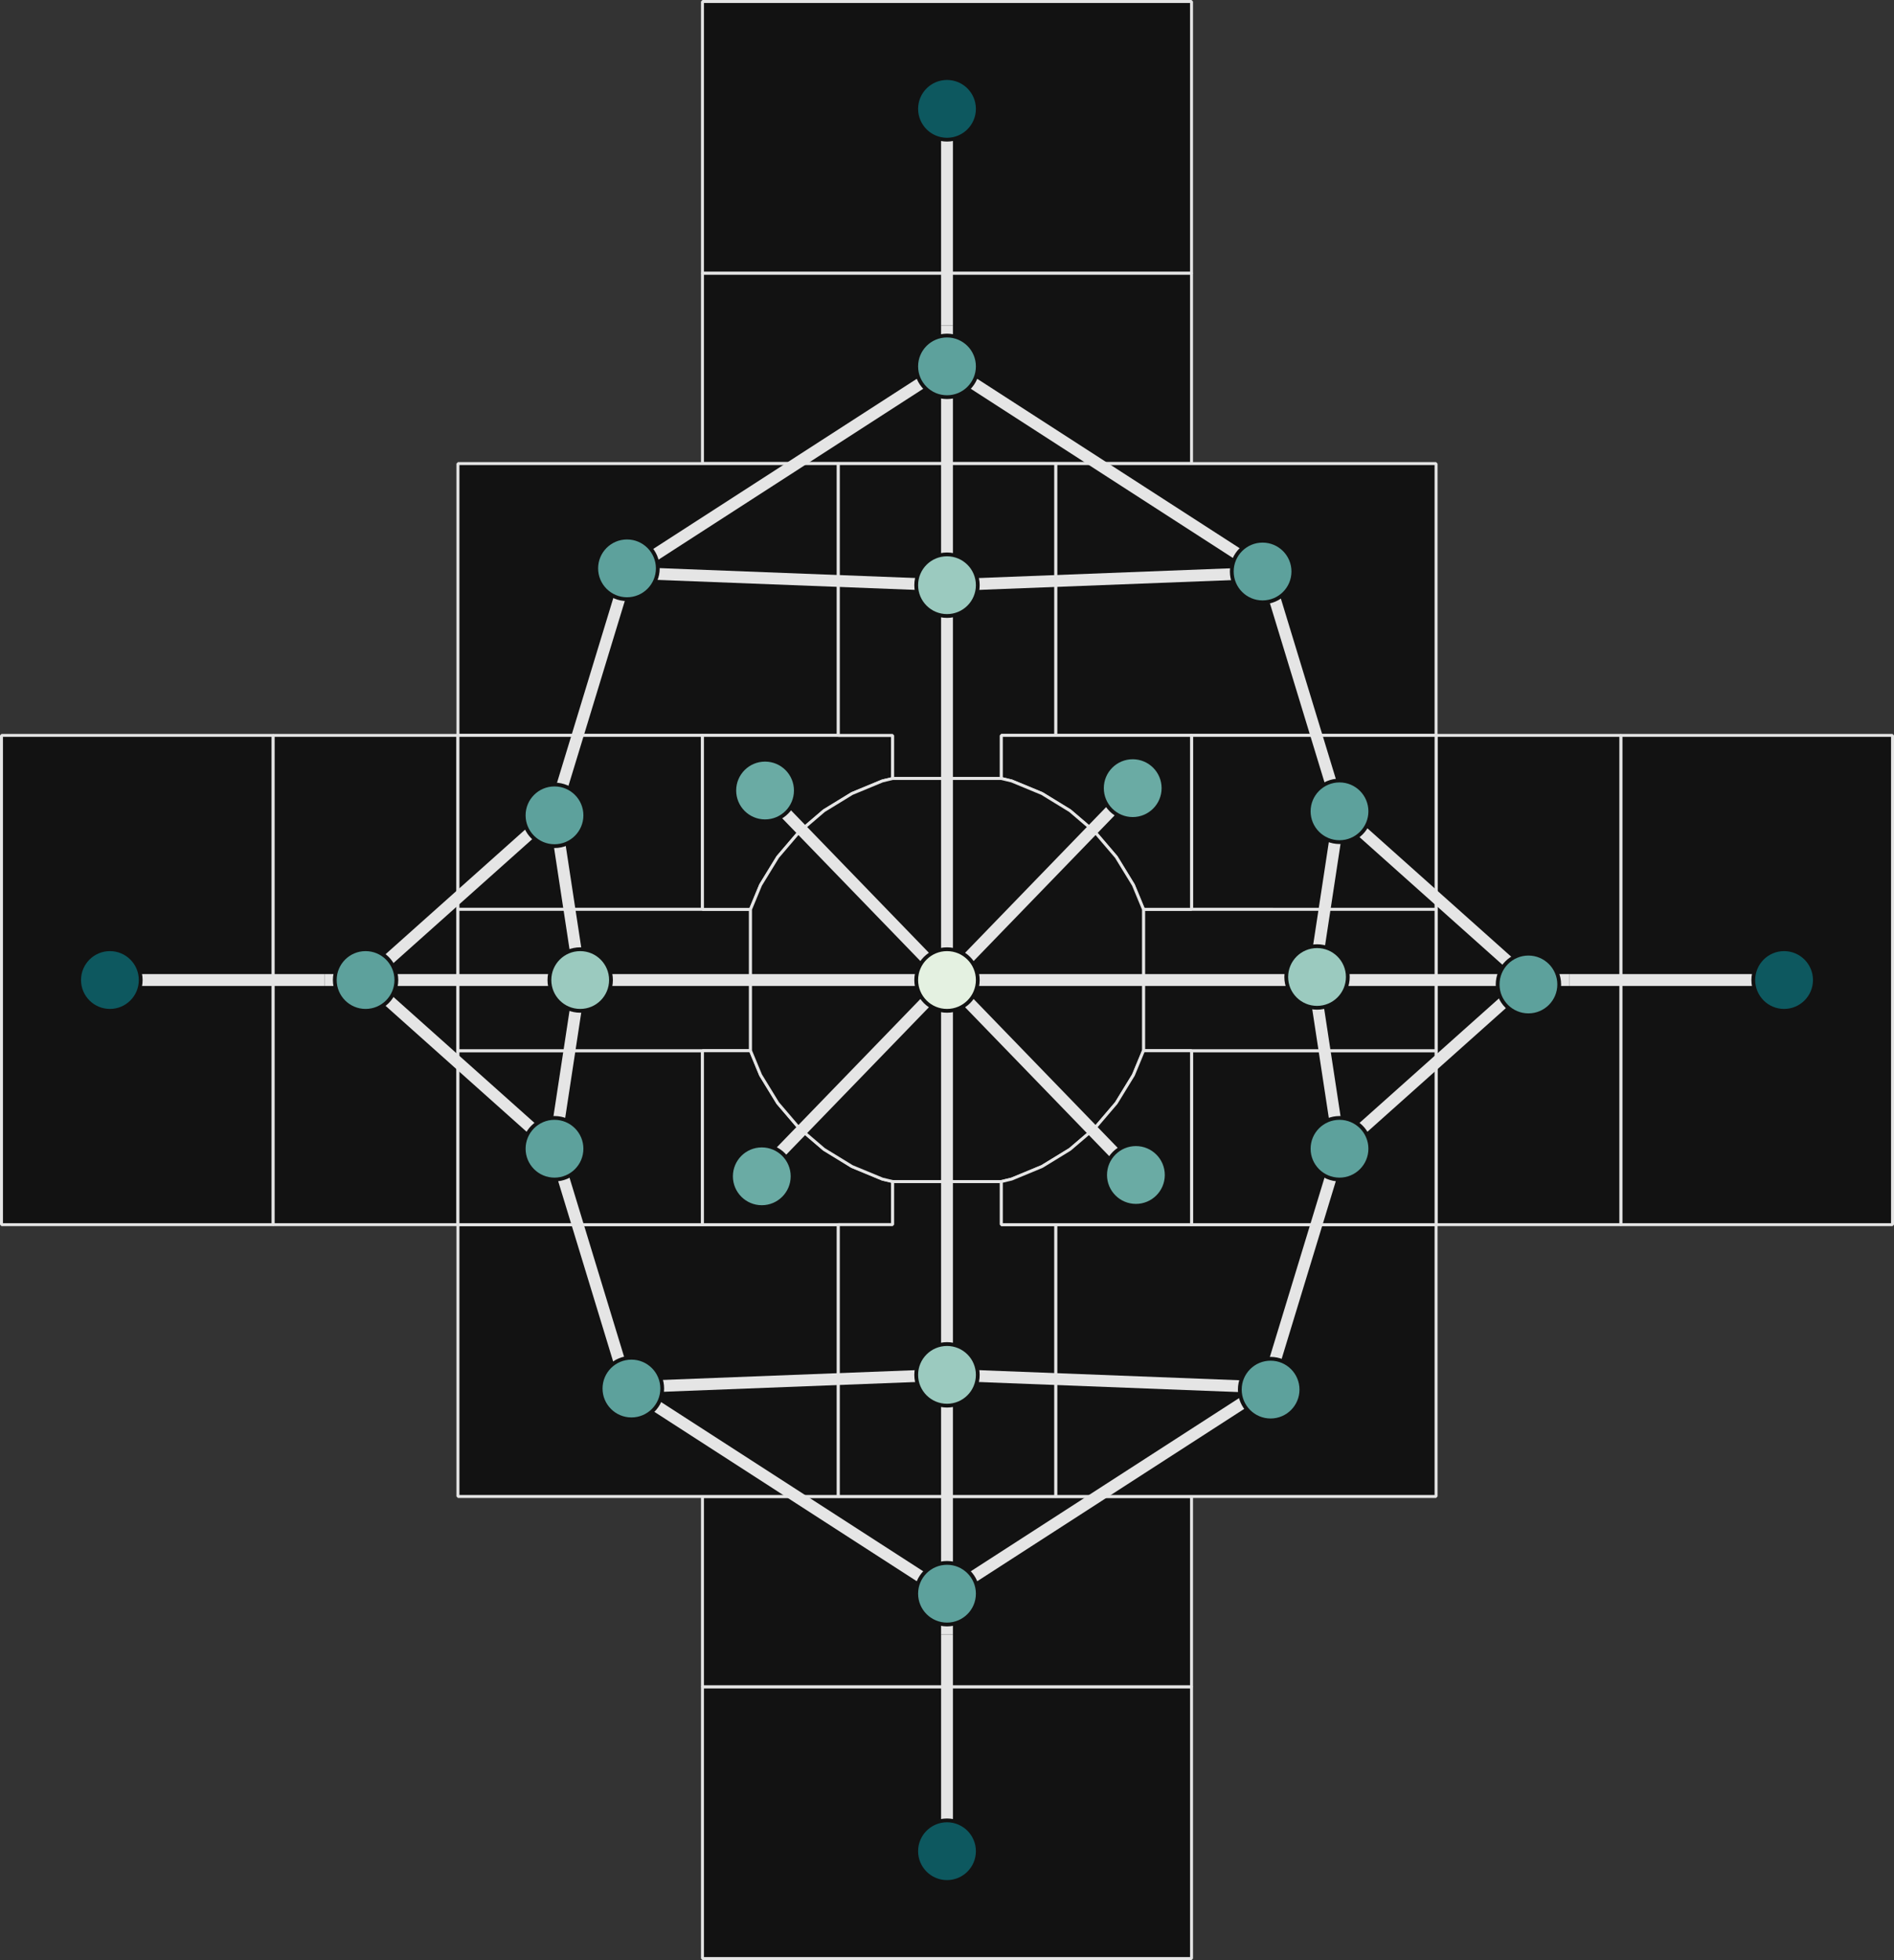 <?xml version="1.0" encoding="UTF-8" standalone="no"?>
<svg
   width="319.599mm"
   height="330.602mm"
   version="1.1"
   id="svg394"
   sodipodi:docname="arch_depth.svg"
   inkscape:version="1.3 (0e150ed6c4, 2023-07-21)"
   inkscape:export-filename="rotonda_depthmap.pdf"
   inkscape:export-xdpi="400"
   inkscape:export-ydpi="400"
   xml:space="preserve"
   xmlns:inkscape="http://www.inkscape.org/namespaces/inkscape"
   xmlns:sodipodi="http://sodipodi.sourceforge.net/DTD/sodipodi-0.dtd"
   xmlns="http://www.w3.org/2000/svg"
   xmlns:svg="http://www.w3.org/2000/svg"><rect width="100%" height="100%" fill="#333333" stroke="none"/><sodipodi:namedview
     id="namedview396"
     pagecolor="#121212"
     bordercolor="#666666"
     borderopacity="1.0"
     inkscape:showpageshadow="2"
     inkscape:pageopacity="0.0"
     inkscape:pagecheckerboard="0"
     inkscape:deskcolor="#d1d1d1"
     inkscape:document-units="mm"
     showgrid="false"
     inkscape:zoom="0.69447052"
     inkscape:cx="565.17878"
     inkscape:cy="616.29686"
     inkscape:window-width="1920"
     inkscape:window-height="1043"
     inkscape:window-x="0"
     inkscape:window-y="0"
     inkscape:window-maximized="1"
     inkscape:current-layer="g1"
     showguides="true" /><defs
     id="defs2"><g
       class="clips"
       id="g4413"><clipPath
         id="clipf40a49xyplot"
         class="plotclip"><rect
           width="1517"
           height="980"
           id="rect4401"
           x="0"
           y="0" /></clipPath><clipPath
         class="axesclip"
         id="clipf40a49x"><rect
           x="228"
           y="0"
           width="1517"
           height="1000"
           id="rect4404" /></clipPath><clipPath
         class="axesclip"
         id="clipf40a49y"><rect
           x="0"
           y="20"
           width="1900"
           height="980"
           id="rect4407" /></clipPath><clipPath
         class="axesclip"
         id="clipf40a49xy"><rect
           x="228"
           y="20"
           width="1517"
           height="980"
           id="rect4410" /></clipPath></g><g
       class="gradients"
       id="g4430"><linearGradient
         x1="0"
         x2="0"
         y1="1"
         y2="0"
         id="gf40a49-cb67cb53"><stop
           offset="0%"
           stop-color="rgb(228, 241, 225)"
           stop-opacity="1"
           id="stop4415" /><stop
           offset="16.667%"
           stop-color="rgb(180, 217, 204)"
           stop-opacity="1"
           id="stop4417" /><stop
           offset="33.333%"
           stop-color="rgb(137, 192, 182)"
           stop-opacity="1"
           id="stop4419" /><stop
           offset="50%"
           stop-color="rgb(99, 166, 160)"
           stop-opacity="1"
           id="stop4421" /><stop
           offset="66.667%"
           stop-color="rgb(68, 140, 138)"
           stop-opacity="1"
           id="stop4423" /><stop
           offset="83.333%"
           stop-color="rgb(40, 114, 116)"
           stop-opacity="1"
           id="stop4425" /><stop
           offset="100%"
           stop-color="rgb(13, 88, 95)"
           stop-opacity="1"
           id="stop4427" /></linearGradient></g><g
       class="patterns"
       id="g4432" /><g
       class="clips"
       id="g4535" /><clipPath
       id="legendf40a49"><rect
         width="125"
         height="58"
         x="0"
         y="0"
         id="rect4537" /></clipPath><g
       class="clips"
       id="g4808"><clipPath
         id="clipadd7bdxyplot"
         class="plotclip"><rect
           width="1517"
           height="980"
           id="rect4796"
           x="0"
           y="0" /></clipPath><clipPath
         class="axesclip"
         id="clipadd7bdx"><rect
           x="228"
           y="0"
           width="1517"
           height="1000"
           id="rect4799" /></clipPath><clipPath
         class="axesclip"
         id="clipadd7bdy"><rect
           x="0"
           y="20"
           width="1900"
           height="980"
           id="rect4802" /></clipPath><clipPath
         class="axesclip"
         id="clipadd7bdxy"><rect
           x="228"
           y="20"
           width="1517"
           height="980"
           id="rect4805" /></clipPath></g><g
       class="gradients"
       id="g4825"><linearGradient
         x1="-1744"
         x2="-1744"
         y1="120"
         y2="0"
         id="gadd7bd-cbd0987a"
         gradientTransform="scale(0.125,8)"
         gradientUnits="userSpaceOnUse"><stop
           offset="0%"
           stop-color="rgb(228, 241, 225)"
           stop-opacity="1"
           id="stop4810" /><stop
           offset="16.667%"
           stop-color="rgb(180, 217, 204)"
           stop-opacity="1"
           id="stop4812" /><stop
           offset="33.333%"
           stop-color="rgb(137, 192, 182)"
           stop-opacity="1"
           id="stop4814" /><stop
           offset="50%"
           stop-color="rgb(99, 166, 160)"
           stop-opacity="1"
           id="stop4816" /><stop
           offset="66.667%"
           stop-color="rgb(68, 140, 138)"
           stop-opacity="1"
           id="stop4818" /><stop
           offset="83.333%"
           stop-color="rgb(40, 114, 116)"
           stop-opacity="1"
           id="stop4820" /><stop
           offset="100%"
           stop-color="rgb(13, 88, 95)"
           stop-opacity="1"
           id="stop4822" /></linearGradient></g><g
       class="patterns"
       id="g4827" /><g
       class="clips"
       id="g4930" /><clipPath
       id="legendadd7bd"><rect
         width="125"
         height="58"
         x="0"
         y="0"
         id="rect4932" /></clipPath></defs><g
     id="g286"
     style="fill:#121212;fill-opacity:1;stroke:#e5e5e5;stroke-width:3.78;stroke-dasharray:none;stroke-opacity:1"
     transform="translate(-100.159,-101.173)"><g
       id="g2"
       style="fill:#121212;fill-opacity:1"><path
         id="polygon4"
         style="stroke-width:1.89;stroke-linejoin:bevel;stroke-dasharray:none;paint-order:markers fill stroke;fill:#121212;fill-opacity:1"
         d="m 860.08,1176.467 v 173.282 H 548.172 v -173.282 z" /><path
         id="polygon6"
         style="stroke-width:1.89;stroke-linejoin:bevel;stroke-dasharray:none;paint-order:markers fill stroke;fill:#121212;fill-opacity:1"
         d="M 860.08,275.4 H 548.172 V 102.118 h 311.908 z" /><path
         id="polygon8"
         style="stroke-width:1.89;stroke-linejoin:bevel;stroke-dasharray:none;paint-order:markers fill stroke;fill:#121212;fill-opacity:1"
         d="M 274.387,569.98 V 881.888 H 101.103 V 569.98 Z" /><path
         id="polygon10"
         style="stroke-width:1.89;stroke-linejoin:bevel;stroke-dasharray:none;paint-order:markers fill stroke;fill:#121212;fill-opacity:1"
         d="M 1307.148,569.98 V 881.888 H 1133.865 V 569.98 Z" /><path
         id="polygon20"
         style="stroke-width:1.89;stroke-linejoin:bevel;stroke-dasharray:none;paint-order:markers fill stroke;fill:#121212;fill-opacity:1"
         d="M 860.08,1176.467 H 548.172 V 1055.169 h 86.641 138.626 86.641 z" /><path
         id="polygon22"
         style="stroke-width:1.89;stroke-linejoin:bevel;stroke-dasharray:none;paint-order:markers fill stroke;fill:#121212;fill-opacity:1"
         d="M 773.439,396.699 H 634.813 548.172 V 275.4 h 311.908 v 121.298 z" /><path
         id="polygon24"
         style="stroke-width:1.89;stroke-linejoin:bevel;stroke-dasharray:none;paint-order:markers fill stroke;fill:#121212;fill-opacity:1"
         d="m 392.218,569.98 0.001,110.901 v 90.106 l -0.001,110.901 H 274.387 V 569.98 Z" /><path
         id="polygon26"
         style="stroke-width:1.89;stroke-linejoin:bevel;stroke-dasharray:none;paint-order:markers fill stroke;fill:#121212;fill-opacity:1"
         d="M 1016.032,680.881 V 569.98 h 117.832 V 881.888 H 1016.032 V 770.987 Z" /><path
         id="polygon28"
         style="stroke-width:1.89;stroke-linejoin:bevel;stroke-dasharray:none;paint-order:markers fill stroke;fill:#121212;fill-opacity:1"
         d="M 392.218,569.98 V 396.699 h 155.954 86.641 l -1.4e-4,173.281 -86.64,6.4e-4 z" /><path
         id="polygon30"
         style="stroke-width:1.89;stroke-linejoin:bevel;stroke-dasharray:none;paint-order:markers fill stroke;fill:#121212;fill-opacity:1"
         d="M 634.813,1055.17 H 548.172 392.218 V 881.888 h 155.954 86.641 z" /><path
         id="polygon32"
         style="stroke-width:1.89;stroke-linejoin:bevel;stroke-dasharray:none;paint-order:markers fill stroke;fill:#121212;fill-opacity:1"
         d="M 1016.034,881.888 V 1055.169 H 860.08 773.439 l -1.4e-4,-173.283 h 86.641 z" /><path
         id="polygon34"
         style="stroke-width:1.89;stroke-linejoin:bevel;stroke-dasharray:none;paint-order:markers fill stroke;fill:#121212;fill-opacity:1"
         d="m 1016.034,569.98 -155.954,6.4e-4 -86.64,-6.4e-4 -1.4e-4,-173.281 h 86.641 155.954 z" /><path
         id="polygon36"
         style="stroke-width:1.89;stroke-linejoin:bevel;stroke-dasharray:none;paint-order:markers fill stroke;fill:#121212;fill-opacity:1"
         d="m 392.218,881.888 0.001,-110.901 155.953,1.5e-4 v 110.9 z" /><path
         id="polygon38"
         style="stroke-width:1.89;stroke-linejoin:bevel;stroke-dasharray:none;paint-order:markers fill stroke;fill:#121212;fill-opacity:1"
         d="m 548.172,680.88 -155.953,1.4e-4 -10e-4,-110.901 155.954,6.4e-4 z" /><path
         id="polygon40"
         style="stroke-width:1.89;stroke-linejoin:bevel;stroke-dasharray:none;paint-order:markers fill stroke;fill:#121212;fill-opacity:1"
         d="M 1016.034,881.888 H 860.08 V 770.987 l 155.953,-1.5e-4 z" /><path
         id="polygon42"
         style="stroke-width:1.89;stroke-linejoin:bevel;stroke-dasharray:none;paint-order:markers fill stroke;fill:#121212;fill-opacity:1"
         d="m 860.08,680.88 -6.5e-4,-110.9 155.954,-6.4e-4 v 110.901 z" /><path
         id="polygon44"
         style="stroke-width:1.89;stroke-linejoin:bevel;stroke-dasharray:none;paint-order:markers fill stroke;fill:#121212;fill-opacity:1"
         d="m 578.812,680.881 v 90.106 l -30.64,1.5e-4 -155.953,-1.5e-4 v -90.106 l 155.953,-1.4e-4 z" /><path
         id="polygon46"
         style="stroke-width:1.89;stroke-linejoin:bevel;stroke-dasharray:none;paint-order:markers fill stroke;fill:#121212;fill-opacity:1"
         d="m 829.44,770.987 v -90.106 l 30.64,-1.4e-4 155.953,1.4e-4 v 90.106 l -155.953,1.5e-4 z" /><path
         id="polygon48"
         style="stroke-width:1.89;stroke-linejoin:bevel;stroke-dasharray:none;paint-order:markers fill stroke;fill:#121212;fill-opacity:1"
         d="m 625.699,617.989 -13.176,11.254 -2.745,2.344 -13.598,15.921 -10.94,17.852 -6.429,15.521 -30.64,-1.4e-4 6.5e-4,-110.9 86.64,-6.4e-4 h 34.657 v 27.479 l -6.575,1.579 -19.343,8.012 z" /><path
         id="polygon50"
         style="stroke-width:1.89;stroke-linejoin:bevel;stroke-dasharray:none;paint-order:markers fill stroke;fill:#121212;fill-opacity:1"
         d="m 596.181,804.361 13.598,15.921 2.745,2.344 13.176,11.254 17.852,10.94 19.343,8.012 6.575,1.578 v 27.479 H 634.813 548.172 V 770.987 l 30.64,-1.5e-4 6.429,15.522 z" /><path
         id="polygon52"
         style="stroke-width:1.89;stroke-linejoin:bevel;stroke-dasharray:none;paint-order:markers fill stroke;fill:#121212;fill-opacity:1"
         d="m 634.813,1055.17 1.5e-4,-173.283 h 34.657 v -27.479 h 69.313 v 27.479 h 34.657 l 1.4e-4,173.283 z" /><path
         id="polygon54"
         style="stroke-width:1.89;stroke-linejoin:bevel;stroke-dasharray:none;paint-order:markers fill stroke;fill:#121212;fill-opacity:1"
         d="m 634.813,396.699 h 138.626 l 1.4e-4,173.281 h -34.657 v 27.479 h -69.313 v -27.479 h -34.657 z" /><path
         id="polygon56"
         style="stroke-width:1.89;stroke-linejoin:bevel;stroke-dasharray:none;paint-order:markers fill stroke;fill:#121212;fill-opacity:1"
         d="m 798.473,631.587 -2.745,-2.344 -13.176,-11.254 -17.852,-10.939 -19.343,-8.012 -6.575,-1.579 v -27.479 h 34.657 l 86.64,6.4e-4 6.5e-4,110.9 -30.64,1.4e-4 -6.429,-15.521 -10.94,-17.852 z" /><path
         id="polygon58"
         style="stroke-width:1.89;stroke-linejoin:bevel;stroke-dasharray:none;paint-order:markers fill stroke;fill:#121212;fill-opacity:1"
         d="m 829.44,770.987 -6.429,15.522 -10.94,17.852 -13.598,15.921 -2.745,2.344 -13.176,11.254 -17.852,10.94 -19.343,8.012 -6.575,1.578 h -69.313 l -6.575,-1.578 -19.343,-8.012 -17.852,-10.94 -13.176,-11.254 -2.745,-2.344 -13.598,-15.921 -10.94,-17.852 -6.429,-15.522 v -90.106 l 6.429,-15.521 10.94,-17.852 13.598,-15.921 2.745,-2.344 13.176,-11.254 17.852,-10.939 19.343,-8.012 6.575,-1.579 h 69.313 l 6.575,1.579 19.343,8.012 17.852,10.939 13.176,11.254 2.745,2.344 13.598,15.921 10.94,17.852 6.429,15.521 z" /><path
         id="polygon60"
         style="stroke-width:1.89;stroke-linejoin:bevel;stroke-dasharray:none;paint-order:markers fill stroke;fill:#121212;fill-opacity:1"
         d="m 782.553,833.879 13.176,-11.254 2.745,-2.344 13.598,-15.921 10.94,-17.852 6.429,-15.522 30.64,1.5e-4 v 110.9 h -86.641 -34.657 v -27.479 l 6.575,-1.578 19.343,-8.012 z" /></g><g
       id="g1"
       transform="translate(-1663.947,-40.195)"><g
         id="g392"
         style="stroke:#e5e5e5;stroke-width:7.559;stroke-dasharray:none;stroke-dashoffset:0;stroke-opacity:1"
         transform="translate(1663.947,40.194)"><path
           id="line288"
           style="fill:#ffffff;stroke-linejoin:bevel;paint-order:markers fill stroke;stroke-dasharray:none;stroke-width:7.559"
           d="m 704.126,1143.143 v 138.153" /><path
           id="line290"
           style="fill:#ffffff;stroke-linejoin:bevel;paint-order:markers fill stroke;stroke-dasharray:none;stroke-width:7.559"
           d="M 704.126,308.725 V 170.573" /><path
           id="line292"
           style="fill:#ffffff;stroke-linejoin:bevel;paint-order:markers fill stroke;stroke-dasharray:none;stroke-width:7.559"
           d="M 307.312,725.934 H 170.263" /><path
           id="line294"
           style="fill:#ffffff;stroke-linejoin:bevel;paint-order:markers fill stroke;stroke-dasharray:none;stroke-width:7.559"
           d="m 1100.94,725.934 h 137.049" /><path
           id="line296"
           style="fill:#ffffff;stroke-linejoin:bevel;paint-order:markers fill stroke;stroke-dasharray:none;stroke-width:7.559"
           d="M 500.157,985.531 704.126,1117.143"
           sodipodi:nodetypes="cc" /><path
           id="line298"
           style="fill:#ffffff;stroke-linejoin:bevel;paint-order:markers fill stroke;stroke-dasharray:none;stroke-width:7.559"
           d="M 704.126,1117.143 908.095,985.531"
           sodipodi:nodetypes="cc" /><path
           id="line300"
           style="fill:#ffffff;stroke-linejoin:bevel;paint-order:markers fill stroke;stroke-dasharray:none;stroke-width:7.559"
           d="M 704.126,334.726 500.157,466.337"
           sodipodi:nodetypes="cc" /><path
           id="line302"
           style="fill:#ffffff;stroke-linejoin:bevel;paint-order:markers fill stroke;stroke-dasharray:none;stroke-width:7.559"
           d="M 908.095,466.337 704.126,334.726"
           sodipodi:nodetypes="cc" /><path
           id="line304"
           style="fill:#ffffff;stroke-linejoin:bevel;paint-order:markers fill stroke;stroke-dasharray:none;stroke-width:7.559"
           d="M 453.8,618.386 333.303,725.934"
           sodipodi:nodetypes="cc" /><path
           id="line306"
           style="fill:#ffffff;stroke-linejoin:bevel;paint-order:markers fill stroke;stroke-dasharray:none;stroke-width:7.559"
           d="M 500.157,466.337 453.8,618.386" /><path
           id="line308"
           style="fill:#ffffff;stroke-linejoin:bevel;paint-order:markers fill stroke;stroke-dasharray:none;stroke-width:7.559"
           d="m 908.095,466.337 46.358,152.049" /><path
           id="line310"
           style="fill:#ffffff;stroke-linejoin:bevel;paint-order:markers fill stroke;stroke-dasharray:none;stroke-width:7.559"
           d="M 954.452,618.386 1074.948,725.934"
           sodipodi:nodetypes="cc" /><path
           id="line312"
           style="fill:#ffffff;stroke-linejoin:bevel;paint-order:markers fill stroke;stroke-dasharray:none;stroke-width:7.559"
           d="M 453.8,833.481 333.304,725.934"
           sodipodi:nodetypes="cc" /><path
           id="line314"
           style="fill:#ffffff;stroke-linejoin:bevel;paint-order:markers fill stroke;stroke-dasharray:none;stroke-width:7.559"
           d="m 453.8,833.481 46.357,152.05" /><path
           id="line316"
           style="fill:#ffffff;stroke-linejoin:bevel;paint-order:markers fill stroke;stroke-dasharray:none;stroke-width:7.559"
           d="M 954.452,833.481 908.095,985.531" /><path
           id="line318"
           style="fill:#ffffff;stroke-linejoin:bevel;paint-order:markers fill stroke;stroke-dasharray:none;stroke-width:7.559"
           d="M 1074.948,725.934 954.452,833.481"
           sodipodi:nodetypes="cc" /><path
           id="line320"
           style="fill:#ffffff;stroke-linejoin:bevel;paint-order:markers fill stroke;stroke-dasharray:none;stroke-width:7.559"
           d="m 704.126,977.64 -203.969,7.891" /><path
           id="line322"
           style="fill:#ffffff;stroke-linejoin:bevel;paint-order:markers fill stroke;stroke-dasharray:none;stroke-width:7.559"
           d="M 704.126,977.64 V 1143.143" /><path
           id="line324"
           style="fill:#ffffff;stroke-linejoin:bevel;paint-order:markers fill stroke;stroke-dasharray:none;stroke-width:7.559"
           d="m 704.126,977.64 203.969,7.891" /><path
           id="line326"
           style="fill:#ffffff;stroke-linejoin:bevel;paint-order:markers fill stroke;stroke-dasharray:none;stroke-width:7.559"
           d="M 704.126,474.227 500.157,466.337" /><path
           id="line328"
           style="fill:#ffffff;stroke-linejoin:bevel;paint-order:markers fill stroke;stroke-dasharray:none;stroke-width:7.559"
           d="M 704.126,474.227 V 308.725" /><path
           id="line330"
           style="fill:#ffffff;stroke-linejoin:bevel;paint-order:markers fill stroke;stroke-dasharray:none;stroke-width:7.559"
           d="m 704.126,474.227 203.969,-7.89" /><path
           id="line332"
           style="fill:#ffffff;stroke-linejoin:bevel;paint-order:markers fill stroke;stroke-dasharray:none;stroke-width:7.559"
           d="m 938.058,725.934 16.394,107.547" /><path
           id="line334"
           style="fill:#ffffff;stroke-linejoin:bevel;paint-order:markers fill stroke;stroke-dasharray:none;stroke-width:7.559"
           d="M 938.058,725.934 H 1100.94" /><path
           id="line336"
           style="fill:#ffffff;stroke-linejoin:bevel;paint-order:markers fill stroke;stroke-dasharray:none;stroke-width:7.559"
           d="M 954.452,618.386 938.058,725.934" /><path
           id="line338"
           style="fill:#ffffff;stroke-linejoin:bevel;paint-order:markers fill stroke;stroke-dasharray:none;stroke-width:7.559"
           d="M 470.194,725.934 H 307.312" /><path
           id="line340"
           style="fill:#ffffff;stroke-linejoin:bevel;paint-order:markers fill stroke;stroke-dasharray:none;stroke-width:7.559"
           d="M 470.194,725.934 453.8,833.481" /><path
           id="line342"
           style="fill:#ffffff;stroke-linejoin:bevel;paint-order:markers fill stroke;stroke-dasharray:none;stroke-width:7.559"
           d="M 470.194,725.934 453.8,618.386" /><path
           id="line376"
           style="fill:#ffffff;stroke-linejoin:bevel;paint-order:markers fill stroke;stroke-dasharray:none;stroke-width:7.559"
           d="M 704.126,725.934 H 470.194" /><path
           id="line378"
           style="fill:#ffffff;stroke-linejoin:bevel;paint-order:markers fill stroke;stroke-dasharray:none;stroke-width:7.559"
           d="M 704.126,725.934 585.687,848.249" /><path
           id="line380"
           style="fill:#ffffff;stroke-linejoin:bevel;paint-order:markers fill stroke;stroke-dasharray:none;stroke-width:7.559"
           d="M 704.126,725.934 585.687,603.619" /><path
           id="line382"
           style="fill:#ffffff;stroke-linejoin:bevel;paint-order:markers fill stroke;stroke-dasharray:none;stroke-width:7.559"
           d="M 704.126,725.934 V 977.64" /><path
           id="line384"
           style="fill:#ffffff;stroke-linejoin:bevel;paint-order:markers fill stroke;stroke-dasharray:none;stroke-width:7.559"
           d="M 704.126,725.934 822.565,848.249" /><path
           id="line386"
           style="fill:#ffffff;stroke-linejoin:bevel;paint-order:markers fill stroke;stroke-dasharray:none;stroke-width:7.559"
           d="M 704.126,725.934 H 938.058" /><path
           id="line388"
           style="fill:#ffffff;stroke-linejoin:bevel;paint-order:markers fill stroke;stroke-dasharray:none;stroke-width:7.559"
           d="M 704.126,474.227 V 725.934" /><path
           id="line390"
           style="fill:#ffffff;stroke-linejoin:bevel;paint-order:markers fill stroke;stroke-dasharray:none;stroke-width:7.559"
           d="M 822.565,603.619 704.126,725.934" /></g><circle
         style="fill:#0d585f;fill-opacity:1;stroke:#121212;stroke-width:2.419;stroke-linecap:butt;stroke-linejoin:round;stroke-miterlimit:10;stroke-dasharray:none;stroke-opacity:1"
         id="path395-5-3-5-6"
         cx="2368.073"
         cy="210.767"
         r="19.636" /><circle
         style="fill:#5da19c;fill-opacity:1;stroke:#121212;stroke-width:2.419;stroke-linecap:butt;stroke-linejoin:round;stroke-miterlimit:10;stroke-dasharray:none;stroke-opacity:1"
         id="path395-5-3-5-6-3"
         cx="2368.073"
         cy="374.92"
         r="19.636" /><circle
         style="fill:#9bcabf;fill-opacity:1;stroke:#121212;stroke-width:2.419;stroke-linecap:butt;stroke-linejoin:round;stroke-miterlimit:10;stroke-dasharray:none;stroke-opacity:1"
         id="path395-5-3-5-6-6"
         cx="2368.073"
         cy="514.422"
         r="19.636" /><circle
         style="fill:#5da19c;fill-opacity:1;stroke:#121212;stroke-width:2.419;stroke-linecap:butt;stroke-linejoin:round;stroke-miterlimit:10;stroke-dasharray:none;stroke-opacity:1"
         id="path395-5-3-5-6-7"
         cx="2569.331"
         cy="505.705"
         r="19.636" /><circle
         style="fill:#5da19c;fill-opacity:1;stroke:#121212;stroke-width:2.419;stroke-linecap:butt;stroke-linejoin:round;stroke-miterlimit:10;stroke-dasharray:none;stroke-opacity:1"
         id="path395-5-3-5-6-5"
         cx="2163.995"
         cy="503.699"
         r="19.636" /><circle
         style="fill:#6aaba4;fill-opacity:1;stroke:#121212;stroke-width:2.419;stroke-linecap:butt;stroke-linejoin:round;stroke-miterlimit:10;stroke-dasharray:none;stroke-opacity:1"
         id="path395-5-3-5-6-35"
         cx="2252.04"
         cy="645.312"
         r="19.636" /><circle
         style="fill:#6aaba4;fill-opacity:1;stroke:#121212;stroke-width:2.419;stroke-linecap:butt;stroke-linejoin:round;stroke-miterlimit:10;stroke-dasharray:none;stroke-opacity:1"
         id="path395-5-3-5-6-62"
         cx="2486.512"
         cy="643.813"
         r="19.636" /><circle
         style="fill:#5da19c;fill-opacity:1;stroke:#121212;stroke-width:2.419;stroke-linecap:butt;stroke-linejoin:round;stroke-miterlimit:10;stroke-dasharray:none;stroke-opacity:1"
         id="path395-5-3-5-6-9"
         cx="2618.4"
         cy="658.581"
         r="19.636" /><circle
         style="fill:#5da19c;fill-opacity:1;stroke:#121212;stroke-width:2.419;stroke-linecap:butt;stroke-linejoin:round;stroke-miterlimit:10;stroke-dasharray:none;stroke-opacity:1"
         id="path395-5-3-5-6-1"
         cx="2117.747"
         cy="661.14"
         r="19.636" /><circle
         style="fill:#9bcabf;fill-opacity:1;stroke:#121212;stroke-width:2.419;stroke-linecap:butt;stroke-linejoin:round;stroke-miterlimit:10;stroke-dasharray:none;stroke-opacity:1"
         id="path395-5-3-5-6-2"
         cx="2134.141"
         cy="766.128"
         r="19.636" /><circle
         style="fill:#5da19c;fill-opacity:1;stroke:#121212;stroke-width:2.419;stroke-linecap:butt;stroke-linejoin:round;stroke-miterlimit:10;stroke-dasharray:none;stroke-opacity:1"
         id="path395-5-3-5-6-70"
         cx="1997.259"
         cy="766.128"
         r="19.636" /><circle
         style="fill:#0d585f;fill-opacity:1;stroke:#121212;stroke-width:2.419;stroke-linecap:butt;stroke-linejoin:round;stroke-miterlimit:10;stroke-dasharray:none;stroke-opacity:1"
         id="path395-5-3-5-6-93"
         cx="1834.21"
         cy="766.128"
         r="19.636" /><circle
         style="fill:#5da19c;fill-opacity:1;stroke:#121212;stroke-width:2.419;stroke-linecap:butt;stroke-linejoin:round;stroke-miterlimit:10;stroke-dasharray:none;stroke-opacity:1"
         id="path395-5-3-5-6-60"
         cx="2117.747"
         cy="873.675"
         r="19.636" /><circle
         style="fill:#6aaba4;fill-opacity:1;stroke:#121212;stroke-width:2.419;stroke-linecap:butt;stroke-linejoin:round;stroke-miterlimit:10;stroke-dasharray:none;stroke-opacity:1"
         id="path395-5-3-5-6-626"
         cx="2249.95"
         cy="891.26"
         r="19.636" /><circle
         style="fill:#6aaba4;fill-opacity:1;stroke:#121212;stroke-width:2.419;stroke-linecap:butt;stroke-linejoin:round;stroke-miterlimit:10;stroke-dasharray:none;stroke-opacity:1"
         id="path395-5-3-5-6-18"
         cx="2488.549"
         cy="890.415"
         r="19.636" /><circle
         style="fill:#9bcabf;fill-opacity:1;stroke:#121212;stroke-width:2.419;stroke-linecap:butt;stroke-linejoin:round;stroke-miterlimit:10;stroke-dasharray:none;stroke-opacity:1"
         id="path395-5-3-5-6-79"
         cx="2604.067"
         cy="764.182"
         r="19.636" /><circle
         style="fill:#5da19c;fill-opacity:1;stroke:#121212;stroke-width:2.419;stroke-linecap:butt;stroke-linejoin:round;stroke-miterlimit:10;stroke-dasharray:none;stroke-opacity:1"
         id="path395-5-3-5-6-20"
         cx="2618.4"
         cy="873.675"
         r="19.636" /><circle
         style="fill:#5da19c;fill-opacity:1;stroke:#121212;stroke-width:2.419;stroke-linecap:butt;stroke-linejoin:round;stroke-miterlimit:10;stroke-dasharray:none;stroke-opacity:1"
         id="path395-5-3-5-6-23"
         cx="2738.887"
         cy="768.963"
         r="19.636" /><circle
         style="fill:#0d585f;fill-opacity:1;stroke:#121212;stroke-width:2.419;stroke-linecap:butt;stroke-linejoin:round;stroke-miterlimit:10;stroke-dasharray:none;stroke-opacity:1"
         id="path395-5-3-5-6-75"
         cx="2901.936"
         cy="766.128"
         r="19.636" /><circle
         style="fill:#5da19c;fill-opacity:1;stroke:#121212;stroke-width:2.419;stroke-linecap:butt;stroke-linejoin:round;stroke-miterlimit:10;stroke-dasharray:none;stroke-opacity:1"
         id="path395-5-3-5-6-92"
         cx="2574.448"
         cy="1027.224"
         r="19.636" /><circle
         style="fill:#9bcabf;fill-opacity:1;stroke:#121212;stroke-width:2.419;stroke-linecap:butt;stroke-linejoin:round;stroke-miterlimit:10;stroke-dasharray:none;stroke-opacity:1"
         id="path395-5-3-5-6-28"
         cx="2368.073"
         cy="1017.834"
         r="19.636" /><circle
         style="fill:#e4f1e1;fill-opacity:1;stroke:#121212;stroke-width:2.419;stroke-linecap:butt;stroke-linejoin:round;stroke-miterlimit:10;stroke-dasharray:none;stroke-opacity:1"
         id="path395-5-3-5-6-97"
         cx="2368.073"
         cy="766.128"
         r="19.636" /><circle
         style="fill:#5da19c;fill-opacity:1;stroke:#121212;stroke-width:2.419;stroke-linecap:butt;stroke-linejoin:round;stroke-miterlimit:10;stroke-dasharray:none;stroke-opacity:1"
         id="path395-5-3-5-6-36"
         cx="2166.816"
         cy="1026.552"
         r="19.636" /><circle
         style="fill:#5da19c;fill-opacity:1;stroke:#121212;stroke-width:2.419;stroke-linecap:butt;stroke-linejoin:round;stroke-miterlimit:10;stroke-dasharray:none;stroke-opacity:1"
         id="path395-5-3-5-6-12"
         cx="2368.073"
         cy="1157.338"
         r="19.636" /><circle
         style="fill:#0d585f;fill-opacity:1;stroke:#121212;stroke-width:2.419;stroke-linecap:butt;stroke-linejoin:round;stroke-miterlimit:10;stroke-dasharray:none;stroke-opacity:1"
         id="path395-5-3-5-6-931"
         cx="2368.073"
         cy="1321.49"
         r="19.636" /></g></g><g
     class="layer-below"
     id="g4838"
     transform="translate(-1734.638,440.176)"><g
       class="imagelayer"
       id="g4834" /><g
       class="shapelayer"
       id="g4836" /></g><g
     class="polarlayer"
     id="g4908"
     transform="translate(-1734.638,440.176)" /><g
     class="smithlayer"
     id="g4910"
     transform="translate(-1734.638,440.176)" /><g
     class="ternarylayer"
     id="g4912"
     transform="translate(-1734.638,440.176)" /><g
     class="geolayer"
     id="g4914"
     transform="translate(-1734.638,440.176)" /><g
     class="funnelarealayer"
     id="g4916"
     transform="translate(-1734.638,440.176)" /><g
     class="pielayer"
     id="g4918"
     transform="translate(-1734.638,440.176)" /><g
     class="iciclelayer"
     id="g4920"
     transform="translate(-1734.638,440.176)" /><g
     class="treemaplayer"
     id="g4922"
     transform="translate(-1734.638,440.176)" /><g
     class="sunburstlayer"
     id="g4924"
     transform="translate(-1734.638,440.176)" /><g
     class="layer-above"
     id="g4940"
     transform="translate(-1734.638,440.176)"><g
       class="imagelayer"
       id="g4936" /><g
       class="shapelayer"
       id="g4938" /></g><g
     class="infolayer"
     id="g5050"
     transform="translate(-570.791,122.77)"><g
       class="g-gtitle"
       id="g5048" /></g></svg>
